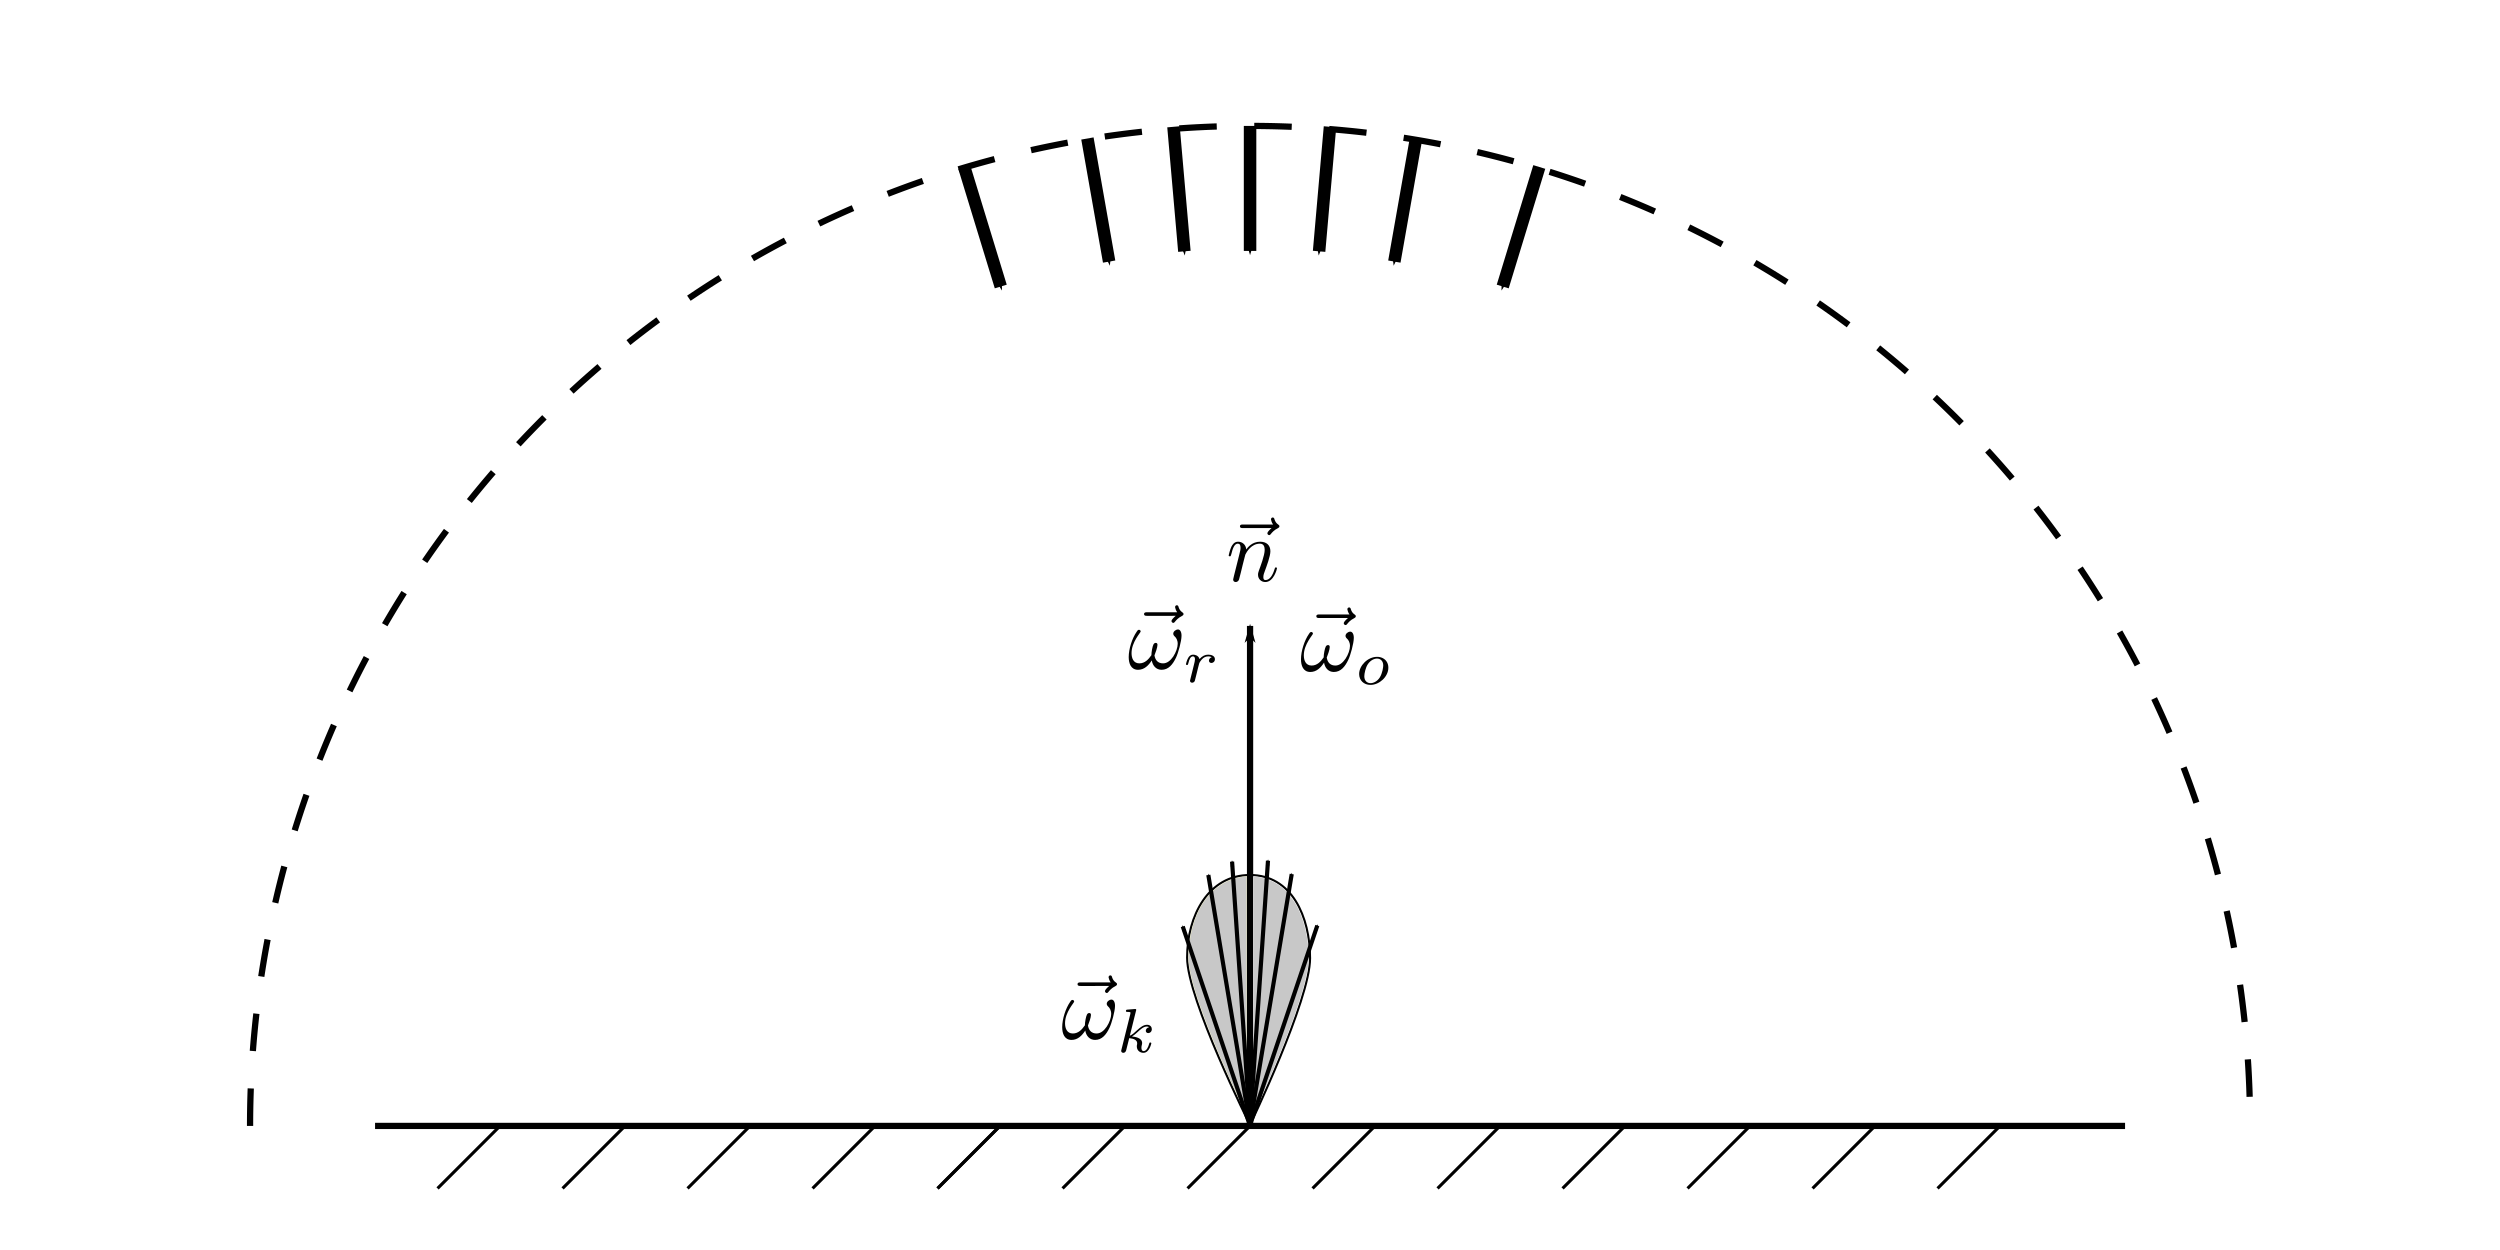 <?xml version="1.0" encoding="UTF-8" standalone="no"?>
<!-- Created with Inkscape (http://www.inkscape.org/) -->

<svg
   xmlns:dc="http://purl.org/dc/elements/1.1/"
   xmlns:cc="http://creativecommons.org/ns#"
   xmlns:rdf="http://www.w3.org/1999/02/22-rdf-syntax-ns#"
   xmlns:svg="http://www.w3.org/2000/svg"
   xmlns="http://www.w3.org/2000/svg"
   xmlns:xlink="http://www.w3.org/1999/xlink"
   xmlns:sodipodi="http://sodipodi.sourceforge.net/DTD/sodipodi-0.dtd"
   xmlns:inkscape="http://www.inkscape.org/namespaces/inkscape"
   width="600"
   height="300"
   viewBox="0 0 600 300"
   version="1.1"
   id="svg8"
   inkscape:version="0.92.3 (2405546, 2018-03-11)"
   sodipodi:docname="ibl_03.svg">
  <sodipodi:namedview
     id="base"
     pagecolor="#ffffff"
     bordercolor="#666666"
     borderopacity="1.0"
     inkscape:pageopacity="0.0"
     inkscape:pageshadow="2"
     inkscape:zoom="2.09"
     inkscape:cx="211.83765"
     inkscape:cy="117.87052"
     inkscape:document-units="px"
     inkscape:current-layer="layer2"
     showgrid="true"
     units="px"
     inkscape:window-width="1920"
     inkscape:window-height="1017"
     inkscape:window-x="-8"
     inkscape:window-y="-8"
     inkscape:window-maximized="1"
     inkscape:snap-grids="false"
     inkscape:snap-nodes="true"
     inkscape:snap-intersection-paths="false">
    <inkscape:grid
       spacingy="10"
       spacingx="10"
       id="grid10"
       type="xygrid" />
  </sodipodi:namedview>
  <defs
     id="defs2">
    <marker
       inkscape:stockid="Arrow1Mend"
       orient="auto"
       refY="0.0"
       refX="0.0"
       id="marker123519"
       style="overflow:visible;"
       inkscape:isstock="true">
      <path
         id="path123517"
         d="M 0.0,0.0 L 5.0,-5.0 L -12.5,0.0 L 5.0,5.0 L 0.0,0.0 z "
         style="fill-rule:evenodd;stroke:#000000;stroke-width:1pt;stroke-opacity:1;fill:#000000;fill-opacity:1"
         transform="scale(0.4) rotate(180) translate(10,0)" />
    </marker>
    <marker
       inkscape:stockid="Arrow1Mend"
       orient="auto"
       refY="0.0"
       refX="0.0"
       id="Arrow1Mend"
       style="overflow:visible;"
       inkscape:isstock="true">
      <path
         id="path4738"
         d="M 0.0,0.0 L 5.0,-5.0 L -12.5,0.0 L 5.0,5.0 L 0.0,0.0 z "
         style="fill-rule:evenodd;stroke:#000000;stroke-width:1pt;stroke-opacity:1;fill:#000000;fill-opacity:1"
         transform="scale(0.4) rotate(180) translate(10,0)" />
    </marker>
    <marker
       inkscape:isstock="true"
       style="overflow:visible;"
       id="marker122387"
       refX="0.0"
       refY="0.0"
       orient="auto"
       inkscape:stockid="Arrow1Mend">
      <path
         transform="scale(0.4) rotate(180) translate(10,0)"
         style="fill-rule:evenodd;stroke:#000000;stroke-width:1pt;stroke-opacity:1;fill:#000000;fill-opacity:1"
         d="M 0.0,0.0 L 5.0,-5.0 L -12.5,0.0 L 5.0,5.0 L 0.0,0.0 z "
         id="path122385" />
    </marker>
    <marker
       inkscape:isstock="true"
       style="overflow:visible"
       id="marker122163"
       refX="0"
       refY="0"
       orient="auto"
       inkscape:stockid="Arrow1Mend">
      <path
         inkscape:connector-curvature="0"
         transform="matrix(-0.4,0,0,-0.4,-4,0)"
         style="fill:#000000;fill-opacity:1;fill-rule:evenodd;stroke:#000000;stroke-width:1pt;stroke-opacity:1"
         d="M 0,0 5,-5 -12.5,0 5,5 Z"
         id="path122161" />
    </marker>
    <marker
       inkscape:isstock="true"
       style="overflow:visible"
       id="marker121855"
       refX="0"
       refY="0"
       orient="auto"
       inkscape:stockid="Arrow1Mend">
      <path
         transform="matrix(-0.4,0,0,-0.4,-4,0)"
         style="fill:#000000;fill-opacity:1;fill-rule:evenodd;stroke:#000000;stroke-width:1pt;stroke-opacity:1"
         d="M 0,0 5,-5 -12.5,0 5,5 Z"
         id="path121853"
         inkscape:connector-curvature="0" />
    </marker>
    <marker
       inkscape:stockid="Arrow1Mstart"
       orient="auto"
       refY="0"
       refX="0"
       id="marker121827"
       style="overflow:visible"
       inkscape:isstock="true">
      <path
         id="path121825"
         d="M 0,0 5,-5 -12.5,0 5,5 Z"
         style="fill:#000000;fill-opacity:1;fill-rule:evenodd;stroke:#000000;stroke-width:1pt;stroke-opacity:1"
         transform="matrix(0.4,0,0,0.4,4,0)"
         inkscape:connector-curvature="0" />
    </marker>
    <marker
       inkscape:isstock="true"
       style="overflow:visible"
       id="marker5323"
       refX="0"
       refY="0"
       orient="auto"
       inkscape:stockid="Arrow1Mend">
      <path
         transform="matrix(-0.4,0,0,-0.4,-4,0)"
         style="fill:#000000;fill-opacity:1;fill-rule:evenodd;stroke:#000000;stroke-width:1pt;stroke-opacity:1"
         d="M 0,0 5,-5 -12.5,0 5,5 Z"
         id="path5321"
         inkscape:connector-curvature="0" />
    </marker>
    <marker
       inkscape:isstock="true"
       style="overflow:visible"
       id="marker5245"
       refX="0"
       refY="0"
       orient="auto"
       inkscape:stockid="Arrow1Mend">
      <path
         transform="matrix(-0.4,0,0,-0.4,-4,0)"
         style="fill:#000000;fill-opacity:1;fill-rule:evenodd;stroke:#000000;stroke-width:1pt;stroke-opacity:1"
         d="M 0,0 5,-5 -12.5,0 5,5 Z"
         id="path5243"
         inkscape:connector-curvature="0" />
    </marker>
    <marker
       inkscape:stockid="Arrow1Mend"
       orient="auto"
       refY="0"
       refX="0"
       id="marker3985"
       style="overflow:visible"
       inkscape:isstock="true">
      <path
         id="path3983"
         d="M 0,0 5,-5 -12.5,0 5,5 Z"
         style="fill:#000000;fill-opacity:1;fill-rule:evenodd;stroke:#000000;stroke-width:1pt;stroke-opacity:1"
         transform="matrix(-0.4,0,0,-0.4,-4,0)"
         inkscape:connector-curvature="0" />
    </marker>
    <marker
       inkscape:stockid="Arrow1Lend"
       orient="auto"
       refY="0"
       refX="0"
       id="marker3915"
       style="overflow:visible"
       inkscape:isstock="true">
      <path
         inkscape:connector-curvature="0"
         id="path3913"
         d="M 0,0 5,-5 -12.5,0 5,5 Z"
         style="fill:#000000;fill-opacity:1;fill-rule:evenodd;stroke:#000000;stroke-width:1pt;stroke-opacity:1"
         transform="matrix(-0.8,0,0,-0.8,-10,0)" />
    </marker>
    <marker
       inkscape:stockid="Arrow1Mend"
       orient="auto"
       refY="0"
       refX="0"
       id="marker4100"
       style="overflow:visible"
       inkscape:isstock="true"
       inkscape:collect="always">
      <path
         inkscape:connector-curvature="0"
         id="path4098"
         d="M 0,0 5,-5 -12.5,0 5,5 Z"
         style="fill:#000000;fill-opacity:1;fill-rule:evenodd;stroke:#000000;stroke-width:1pt;stroke-opacity:1"
         transform="matrix(-0.4,0,0,-0.4,-4,0)" />
    </marker>
    <marker
       inkscape:isstock="true"
       style="overflow:visible"
       id="marker1216"
       refX="0"
       refY="0"
       orient="auto"
       inkscape:stockid="Arrow1Lend">
      <path
         inkscape:connector-curvature="0"
         transform="matrix(-0.8,0,0,-0.8,-10,0)"
         style="fill:#000000;fill-opacity:1;fill-rule:evenodd;stroke:#000000;stroke-width:1pt;stroke-opacity:1"
         d="M 0,0 5,-5 -12.5,0 5,5 Z"
         id="path1214" />
    </marker>
    <marker
       inkscape:collect="always"
       inkscape:isstock="true"
       style="overflow:visible"
       id="Arrow1Lend"
       refX="0"
       refY="0"
       orient="auto"
       inkscape:stockid="Arrow1Lend">
      <path
         inkscape:connector-curvature="0"
         transform="matrix(-0.8,0,0,-0.8,-10,0)"
         style="fill:#000000;fill-opacity:1;fill-rule:evenodd;stroke:#000000;stroke-width:1pt;stroke-opacity:1"
         d="M 0,0 5,-5 -12.5,0 5,5 Z"
         id="path869" />
    </marker>
  </defs>
  <g
     transform="translate(0,-100)"
     inkscape:label="Layer 2"
     id="layer2"
     inkscape:groupmode="layer">
    <path
       inkscape:connector-curvature="0"
       id="path24"
       d="m 60.015,370.222 a 240,240 0 0 1 240,-240 240,240 0 0 1 240,240"
       style="fill:none;stroke:#000000;stroke-width:1.5;stroke-miterlimit:4;stroke-dasharray:9, 9;stroke-dashoffset:0;stroke-opacity:1" />
    <path
       inkscape:connector-curvature="0"
       id="path834"
       d="M 90.015,370.222 H 510.015"
       style="fill:none;stroke:#000000;stroke-width:1.5px;stroke-linecap:butt;stroke-linejoin:miter;stroke-opacity:1" />
    <path
       inkscape:connector-curvature="0"
       id="path836"
       d="m 300.015,370.222 -15,15"
       style="fill:none;stroke:#000000;stroke-width:0.75;stroke-linecap:butt;stroke-linejoin:miter;stroke-miterlimit:4;stroke-dasharray:none;stroke-opacity:1" />
    <use
       height="100%"
       width="100%"
       transform="translate(30,5e-6)"
       id="use838"
       xlink:href="#path836"
       y="0"
       x="0" />
    <use
       height="100%"
       width="100%"
       transform="translate(30,5e-6)"
       id="use840"
       xlink:href="#use838"
       y="0"
       x="0" />
    <use
       height="100%"
       width="100%"
       transform="translate(30,5e-6)"
       id="use842"
       xlink:href="#use840"
       y="0"
       x="0" />
    <use
       height="100%"
       width="100%"
       transform="translate(30,5e-6)"
       id="use844"
       xlink:href="#use842"
       y="0"
       x="0" />
    <use
       height="100%"
       width="100%"
       transform="translate(30,5e-6)"
       id="use846"
       xlink:href="#use844"
       y="0"
       x="0" />
    <use
       height="100%"
       width="100%"
       transform="translate(30,5e-6)"
       id="use848"
       xlink:href="#use846"
       y="0"
       x="0" />
    <use
       height="100%"
       width="100%"
       transform="translate(-210,5e-6)"
       id="use850"
       xlink:href="#use848"
       y="0"
       x="0" />
    <use
       height="100%"
       width="100%"
       transform="translate(-30,5e-6)"
       id="use852"
       xlink:href="#use850"
       y="0"
       x="0" />
    <use
       transform="translate(5e-8,5e-6)"
       height="100%"
       width="100%"
       id="use854"
       xlink:href="#use852"
       y="0"
       x="0" />
    <use
       height="100%"
       width="100%"
       transform="translate(-30,5e-6)"
       id="use856"
       xlink:href="#use854"
       y="0"
       x="0" />
    <use
       height="100%"
       width="100%"
       transform="translate(-30,5e-6)"
       id="use858"
       xlink:href="#use856"
       y="0"
       x="0" />
    <use
       height="100%"
       width="100%"
       transform="translate(-30,5e-6)"
       id="use860"
       xlink:href="#use858"
       y="0"
       x="0" />
    <use
       height="100%"
       width="100%"
       transform="translate(-30,5e-6)"
       id="use862"
       xlink:href="#use860"
       y="0"
       x="0" />
    <path
       inkscape:connector-curvature="0"
       id="path864"
       d="m 300.015,370.222 v -120"
       style="fill:none;stroke:#000000;stroke-width:1.5px;stroke-linecap:butt;stroke-linejoin:miter;stroke-opacity:1;marker-end:url(#Arrow1Lend)" />
    <path
       inkscape:connector-curvature="0"
       id="path1206"
       d="m 300.015,130.222 v 30"
       style="fill:none;stroke:#000000;stroke-width:3;stroke-linecap:butt;stroke-linejoin:miter;stroke-miterlimit:4;stroke-dasharray:none;stroke-opacity:1;marker-end:url(#marker4100)" />
    <use
       height="100%"
       width="100%"
       transform="rotate(-10,297.72,354.817)"
       id="use4698"
       xlink:href="#path1206"
       y="0"
       x="0" />
    <use
       height="100%"
       width="100%"
       transform="rotate(-7,302.089,378.368)"
       id="use4700"
       xlink:href="#use4698"
       y="0"
       x="0" />
    <g
       transform="translate(150.218,-15.225)"
       id="g1200">
      <g
         style="font-style:normal;font-variant:normal;font-weight:normal;font-stretch:normal;letter-spacing:normal;word-spacing:normal;text-anchor:start;fill:none;fill-opacity:1;fill-rule:evenodd;stroke:#000000;stroke-linecap:butt;stroke-linejoin:miter;stroke-miterlimit:10.433;stroke-dasharray:none;stroke-dashoffset:0;stroke-opacity:1"
         id="g1198"
         transform="matrix(0.429,0,0,-0.429,-75,450)"
         xml:space="preserve"
         stroke-miterlimit="10.433"
         font-style="normal"
         font-variant="normal"
         font-weight="normal"
         font-stretch="normal"
         font-size-adjust="none"
         letter-spacing="normal"
         word-spacing="normal"><path
           style="fill:#000000;stroke-width:0"
           inkscape:connector-curvature="0"
           d="m 482.39,435.84 -0.07,-0.06 -0.07,-0.07 -0.08,-0.07 -0.08,-0.07 -0.08,-0.08 -0.09,-0.08 -0.09,-0.09 -0.1,-0.08 -0.09,-0.09 -0.1,-0.1 -0.19,-0.19 -0.2,-0.19 -0.19,-0.21 -0.09,-0.1 -0.09,-0.1 -0.09,-0.1 -0.08,-0.11 -0.08,-0.1 -0.08,-0.1 -0.07,-0.1 -0.06,-0.1 -0.06,-0.1 -0.06,-0.1 -0.04,-0.1 -0.04,-0.09 -0.03,-0.09 -0.02,-0.1 -0.02,-0.08 v -0.09 c 0,-0.5 0.5,-1 1,-1 0.45,0 0.7,0.36 0.95,0.66 0.59,0.75 1.73,2.14 3.94,3.23 0.34,0.21 0.84,0.46 0.84,1.05 0,0.5 -0.34,0.75 -0.7,1 -1.1,0.75 -1.64,1.64 -2.05,2.83 -0.09,0.45 -0.3,1.11 -0.98,1.11 -0.71,0 -1,-0.66 -1,-1.05 0,-0.25 0.39,-1.84 1.18,-2.89 h -16.78 c -0.84,0 -1.75,0 -1.75,-1 0,-1 0.91,-1 1.75,-1 z"
           id="path1192" /><path
           style="fill:#000000;stroke-width:0"
           inkscape:connector-curvature="0"
           d="m 485.66,424.73 -0.01,0.21 v 0.2 l -0.02,0.2 -0.01,0.19 -0.03,0.18 -0.02,0.18 -0.03,0.17 -0.04,0.16 -0.04,0.16 -0.04,0.16 -0.05,0.14 -0.05,0.14 -0.06,0.13 -0.06,0.13 -0.06,0.12 -0.07,0.12 -0.06,0.1 -0.08,0.1 -0.07,0.1 -0.08,0.09 -0.08,0.08 -0.08,0.07 -0.09,0.07 -0.09,0.06 -0.09,0.05 -0.09,0.05 -0.09,0.04 -0.1,0.03 -0.1,0.02 -0.1,0.02 -0.1,0.01 h -0.1 c -1.29,0 -2.64,-1.18 -2.64,-2.34 0,-0.48 0.24,-1.03 0.74,-1.48 0.86,-0.75 1.75,-2.1 1.75,-4.19 0,-2 -0.96,-4.83 -2.49,-7.13 -1.5,-2.14 -3.34,-3.82 -5.69,-3.82 -2.84,0 -4.39,1.78 -4.82,4.46 0.54,1.3 1.68,4.49 1.68,5.9 0,0.59 -0.25,1.09 -0.89,1.09 -0.4,0 -0.95,-0.11 -1.34,-0.84 -0.55,-1 -1.16,-4.24 -1.16,-6.04 -1.64,-2.34 -3.62,-4.57 -6.76,-4.57 -3.3,0 -4.35,2.93 -4.35,5.71 0,6.24 5.1,11.47 5.1,12.11 0,0.55 -0.41,0.96 -0.96,0.96 -0.65,0 -1,-0.66 -1.29,-1.11 -2.55,-3.69 -4.44,-9.61 -4.44,-14.14 0,-3.44 1.16,-7.13 5.23,-7.13 3.54,0 5.88,2.49 7.68,5.24 0.45,-2.89 2.39,-5.24 5.48,-5.24 3.89,0 6.28,3.03 8.06,6.78 1.21,2.44 3.1,9.21 3.1,12.3 z"
           id="path1194" /><path
           style="fill:#000000;stroke-width:0"
           inkscape:connector-curvature="0"
           d="m 494.67,405.79 v 0.02 0.01 l 0.01,0.02 v 0.03 l 0.01,0.03 0.01,0.03 v 0.03 l 0.01,0.04 0.01,0.04 0.01,0.05 0.02,0.04 0.01,0.06 0.01,0.05 0.01,0.05 0.03,0.12 0.04,0.13 0.03,0.13 0.03,0.15 0.04,0.14 0.04,0.15 0.04,0.15 0.08,0.32 0.08,0.31 0.04,0.15 0.04,0.15 0.04,0.14 0.03,0.14 0.04,0.14 0.03,0.12 0.03,0.12 0.02,0.05 0.01,0.05 0.01,0.05 0.02,0.05 0.01,0.04 0.01,0.04 0.01,0.04 0.01,0.03 0.01,0.03 v 0.03 l 0.01,0.02 0.01,0.02 v 0.01 0.01 c 0.08,0.29 1.08,2.02 2.21,2.86 0.37,0.27 1.31,0.97 2.81,0.97 0.34,0 1.22,-0.03 1.92,-0.48 -1.12,-0.31 -1.53,-1.3 -1.53,-1.92 0,-0.77 0.59,-1.29 1.39,-1.29 0.8,0 1.95,0.66 1.95,2.13 0,1.81 -1.92,2.53 -3.7,2.53 -1.81,0 -3.37,-0.72 -4.91,-2.47 -0.62,2.13 -2.75,2.47 -3.59,2.47 -1.28,0 -2.16,-0.8 -2.72,-1.76 -0.79,-1.36 -1.28,-3.4 -1.28,-3.57 0,-0.45 0.49,-0.45 0.59,-0.45 0.49,0 0.52,0.11 0.77,1.05 0.52,2.12 1.19,3.76 2.55,3.76 0.9,0 1.14,-0.76 1.14,-1.7 0,-0.67 -0.31,-1.95 -0.56,-2.89 -0.24,-0.95 -0.58,-2.38 -0.77,-3.14 l -1.11,-4.47 c -0.14,-0.44 -0.34,-1.31 -0.34,-1.42 0,-0.77 0.62,-1.11 1.18,-1.11 0.52,0 1.22,0.31 1.49,1 0.08,0.22 0.45,1.75 0.67,2.62 z"
           id="path1196" /></g>    </g>
    <g
       id="g2114"
       transform="translate(191.564,-14.7)">
      <g
         word-spacing="normal"
         letter-spacing="normal"
         font-size-adjust="none"
         font-stretch="normal"
         font-weight="normal"
         font-variant="normal"
         font-style="normal"
         stroke-miterlimit="10.433"
         xml:space="preserve"
         transform="matrix(0.429,0,0,-0.429,-75,450)"
         id="g2112"
         style="font-style:normal;font-variant:normal;font-weight:normal;font-stretch:normal;letter-spacing:normal;word-spacing:normal;text-anchor:start;fill:none;fill-opacity:1;fill-rule:evenodd;stroke:#000000;stroke-linecap:butt;stroke-linejoin:miter;stroke-miterlimit:10.433;stroke-dasharray:none;stroke-dashoffset:0;stroke-opacity:1"><path
           id="path2106"
           d="m 482.39,435.84 -0.07,-0.06 -0.07,-0.07 -0.08,-0.07 -0.08,-0.07 -0.08,-0.08 -0.09,-0.08 -0.09,-0.09 -0.1,-0.08 -0.09,-0.09 -0.1,-0.1 -0.19,-0.19 -0.2,-0.19 -0.19,-0.21 -0.09,-0.1 -0.09,-0.1 -0.09,-0.1 -0.08,-0.11 -0.08,-0.1 -0.08,-0.1 -0.07,-0.1 -0.06,-0.1 -0.06,-0.1 -0.06,-0.1 -0.04,-0.1 -0.04,-0.09 -0.03,-0.09 -0.02,-0.1 -0.02,-0.08 v -0.09 c 0,-0.5 0.5,-1 1,-1 0.45,0 0.7,0.36 0.95,0.66 0.59,0.75 1.73,2.14 3.94,3.23 0.34,0.21 0.84,0.46 0.84,1.05 0,0.5 -0.34,0.75 -0.7,1 -1.1,0.75 -1.64,1.64 -2.05,2.83 -0.09,0.45 -0.3,1.11 -0.98,1.11 -0.71,0 -1,-0.66 -1,-1.05 0,-0.25 0.39,-1.84 1.18,-2.89 h -16.78 c -0.84,0 -1.75,0 -1.75,-1 0,-1 0.91,-1 1.75,-1 z"
           inkscape:connector-curvature="0"
           style="fill:#000000;stroke-width:0" /><path
           id="path2108"
           d="m 485.66,424.73 -0.01,0.21 v 0.2 l -0.02,0.2 -0.01,0.19 -0.03,0.18 -0.02,0.18 -0.03,0.17 -0.04,0.16 -0.04,0.16 -0.04,0.16 -0.05,0.14 -0.05,0.14 -0.06,0.13 -0.06,0.13 -0.06,0.12 -0.07,0.12 -0.06,0.1 -0.08,0.1 -0.07,0.1 -0.08,0.09 -0.08,0.08 -0.08,0.07 -0.09,0.07 -0.09,0.06 -0.09,0.05 -0.09,0.05 -0.09,0.04 -0.1,0.03 -0.1,0.02 -0.1,0.02 -0.1,0.01 h -0.1 c -1.29,0 -2.64,-1.18 -2.64,-2.34 0,-0.48 0.24,-1.03 0.74,-1.48 0.86,-0.75 1.75,-2.1 1.75,-4.19 0,-2 -0.96,-4.83 -2.49,-7.13 -1.5,-2.14 -3.34,-3.82 -5.69,-3.82 -2.84,0 -4.39,1.78 -4.82,4.46 0.54,1.3 1.68,4.49 1.68,5.9 0,0.59 -0.25,1.09 -0.89,1.09 -0.4,0 -0.95,-0.11 -1.34,-0.84 -0.55,-1 -1.16,-4.24 -1.16,-6.04 -1.64,-2.34 -3.62,-4.57 -6.76,-4.57 -3.3,0 -4.35,2.93 -4.35,5.71 0,6.24 5.1,11.47 5.1,12.11 0,0.55 -0.41,0.96 -0.96,0.96 -0.65,0 -1,-0.66 -1.29,-1.11 -2.55,-3.69 -4.44,-9.61 -4.44,-14.14 0,-3.44 1.16,-7.13 5.23,-7.13 3.54,0 5.88,2.49 7.68,5.24 0.45,-2.89 2.39,-5.24 5.48,-5.24 3.89,0 6.28,3.03 8.06,6.78 1.21,2.44 3.1,9.21 3.1,12.3 z"
           inkscape:connector-curvature="0"
           style="fill:#000000;stroke-width:0" /><path
           id="path2110"
           d="m 504.98,408.03 -0.01,0.36 -0.02,0.34 -0.04,0.34 -0.06,0.33 -0.07,0.32 -0.09,0.31 -0.1,0.3 -0.11,0.28 -0.13,0.28 -0.14,0.27 -0.16,0.25 -0.16,0.25 -0.18,0.23 -0.19,0.22 -0.2,0.22 -0.21,0.2 -0.22,0.19 -0.23,0.17 -0.24,0.17 -0.25,0.15 -0.25,0.15 -0.27,0.13 -0.27,0.12 -0.28,0.1 -0.28,0.1 -0.29,0.08 -0.3,0.07 -0.3,0.06 -0.3,0.04 -0.31,0.04 -0.32,0.01 -0.32,0.01 c -5.17,0 -10.04,-4.84 -10.04,-9.61 0,-3.48 2.54,-6.09 6.34,-6.09 l 0.03,0.97 c -1.73,0 -3.48,1.12 -3.48,3.87 0,1.42 0.67,4.85 2.03,6.83 1.5,2.16 3.51,3.06 5.08,3.06 1.89,0 3.48,-1.29 3.48,-3.87 0,-0.83 -0.41,-4.28 -1.95,-6.72 -1.31,-2.05 -3.41,-3.17 -5.16,-3.17 v 0 l -0.03,-0.97 c 4.98,0 10,4.59 10,9.61 z"
           inkscape:connector-curvature="0"
           style="fill:#000000;stroke-width:0" /></g>    </g>
    <g
       transform="translate(134.256,73.606)"
       id="g2353">
      <g
         style="font-style:normal;font-variant:normal;font-weight:normal;font-stretch:normal;letter-spacing:normal;word-spacing:normal;text-anchor:start;fill:none;fill-opacity:1;fill-rule:evenodd;stroke:#000000;stroke-linecap:butt;stroke-linejoin:miter;stroke-miterlimit:10.433;stroke-dasharray:none;stroke-dashoffset:0;stroke-opacity:1"
         id="g2351"
         transform="matrix(0.429,0,0,-0.429,-75,450)"
         xml:space="preserve"
         stroke-miterlimit="10.433"
         font-style="normal"
         font-variant="normal"
         font-weight="normal"
         font-stretch="normal"
         font-size-adjust="none"
         letter-spacing="normal"
         word-spacing="normal"><path
           style="fill:#000000;stroke-width:0"
           inkscape:connector-curvature="0"
           d="m 482.39,435.84 -0.07,-0.06 -0.07,-0.07 -0.08,-0.07 -0.08,-0.07 -0.08,-0.08 -0.09,-0.08 -0.09,-0.09 -0.1,-0.08 -0.09,-0.09 -0.1,-0.1 -0.19,-0.19 -0.2,-0.19 -0.19,-0.21 -0.09,-0.1 -0.09,-0.1 -0.09,-0.1 -0.08,-0.11 -0.08,-0.1 -0.08,-0.1 -0.07,-0.1 -0.06,-0.1 -0.06,-0.1 -0.06,-0.1 -0.04,-0.1 -0.04,-0.09 -0.03,-0.09 -0.02,-0.1 -0.02,-0.08 v -0.09 c 0,-0.5 0.5,-1 1,-1 0.45,0 0.7,0.36 0.95,0.66 0.59,0.75 1.73,2.14 3.94,3.23 0.34,0.21 0.84,0.46 0.84,1.05 0,0.5 -0.34,0.75 -0.7,1 -1.1,0.75 -1.64,1.64 -2.05,2.83 -0.09,0.45 -0.3,1.11 -0.98,1.11 -0.71,0 -1,-0.66 -1,-1.05 0,-0.25 0.39,-1.84 1.18,-2.89 h -16.78 c -0.84,0 -1.75,0 -1.75,-1 0,-1 0.91,-1 1.75,-1 z"
           id="path2345" /><path
           style="fill:#000000;stroke-width:0"
           inkscape:connector-curvature="0"
           d="m 485.66,424.73 -0.01,0.21 v 0.2 l -0.02,0.2 -0.01,0.19 -0.03,0.18 -0.02,0.18 -0.03,0.17 -0.04,0.16 -0.04,0.16 -0.04,0.16 -0.05,0.14 -0.05,0.14 -0.06,0.13 -0.06,0.13 -0.06,0.12 -0.07,0.12 -0.06,0.1 -0.08,0.1 -0.07,0.1 -0.08,0.09 -0.08,0.08 -0.08,0.07 -0.09,0.07 -0.09,0.06 -0.09,0.05 -0.09,0.05 -0.09,0.04 -0.1,0.03 -0.1,0.02 -0.1,0.02 -0.1,0.01 h -0.1 c -1.29,0 -2.64,-1.18 -2.64,-2.34 0,-0.48 0.24,-1.03 0.74,-1.48 0.86,-0.75 1.75,-2.1 1.75,-4.19 0,-2 -0.96,-4.83 -2.49,-7.13 -1.5,-2.14 -3.34,-3.82 -5.69,-3.82 -2.84,0 -4.39,1.78 -4.82,4.46 0.54,1.3 1.68,4.49 1.68,5.9 0,0.59 -0.25,1.09 -0.89,1.09 -0.4,0 -0.95,-0.11 -1.34,-0.84 -0.55,-1 -1.16,-4.24 -1.16,-6.04 -1.64,-2.34 -3.62,-4.57 -6.76,-4.57 -3.3,0 -4.35,2.93 -4.35,5.71 0,6.24 5.1,11.47 5.1,12.11 0,0.55 -0.41,0.96 -0.96,0.96 -0.65,0 -1,-0.66 -1.29,-1.11 -2.55,-3.69 -4.44,-9.61 -4.44,-14.14 0,-3.44 1.16,-7.13 5.23,-7.13 3.54,0 5.88,2.49 7.68,5.24 0.45,-2.89 2.39,-5.24 5.48,-5.24 3.89,0 6.28,3.03 8.06,6.78 1.21,2.44 3.1,9.21 3.1,12.3 z"
           id="path2347" /><path
           style="fill:#000000;stroke-width:0"
           inkscape:connector-curvature="0"
           d="m 497.39,421.9 v 0.01 0 0 0.01 h 0.01 v 0.01 0.01 0 0.01 l 0.01,0.01 v 0.01 l 0.01,0.02 v 0.02 l 0.01,0.02 v 0.02 l 0.01,0.02 v 0.02 l 0.01,0.03 0.01,0.02 0.01,0.05 0.01,0.04 0.01,0.03 v 0.02 l 0.01,0.02 v 0.02 l 0.01,0.02 v 0.02 0.02 l 0.01,0.01 v 0.01 0.01 0 0.01 0 0.01 h 0.01 v 0.01 0 0 0.01 0 c 0,0.19 -0.14,0.5 -0.57,0.5 -0.68,0 -3.57,-0.28 -4.45,-0.36 -0.28,-0.03 -0.76,-0.06 -0.76,-0.8 0,-0.48 0.48,-0.48 0.9,-0.48 1.67,0 1.67,-0.25 1.67,-0.53 0,-0.24 -0.07,-0.46 -0.14,-0.77 l -4.92,-19.72 c -0.17,-0.62 -0.17,-0.68 -0.17,-0.76 0,-0.52 0.42,-1.11 1.19,-1.11 0.93,0 1.39,0.69 1.61,1.45 0.06,0.14 1.56,6.28 1.7,6.77 2.47,-0.25 4.45,-1.05 4.45,-2.86 0,-0.17 0,-0.35 -0.06,-0.69 -0.14,-0.53 -0.14,-0.7 -0.14,-1.09 0,-2.47 2.02,-3.58 3.69,-3.58 3.39,0 4.43,5.29 4.43,5.33 0,0.45 -0.45,0.45 -0.56,0.45 -0.48,0 -0.53,-0.17 -0.7,-0.84 -0.41,-1.5 -1.36,-3.97 -3.06,-3.97 -0.94,0 -1.22,0.87 -1.22,1.81 0,0.59 0,0.66 0.2,1.56 0.05,0.11 0.19,0.7 0.19,1.1 0,3.09 -4.19,3.57 -5.66,3.68 1.02,0.63 2.3,1.78 2.89,2.3 1.78,1.67 3.53,3.31 5.47,3.31 0.42,0 0.88,-0.11 1.16,-0.45 -1.5,-0.25 -1.81,-1.42 -1.81,-1.95 0,-0.77 0.59,-1.29 1.39,-1.29 0.95,0 1.98,0.77 1.98,2.22 0,1.16 -0.83,2.44 -2.67,2.44 -1.99,0 -3.8,-1.42 -5.58,-3.06 -1.47,-1.39 -2.61,-2.47 -4.05,-3.06 z"
           id="path2349" /></g>    </g>
    <g
       id="g2590"
       transform="translate(173.853,-36.287)">
      <g
         word-spacing="normal"
         letter-spacing="normal"
         font-size-adjust="none"
         font-stretch="normal"
         font-weight="normal"
         font-variant="normal"
         font-style="normal"
         stroke-miterlimit="10.433"
         xml:space="preserve"
         transform="matrix(0.429,0,0,-0.429,-75,450)"
         id="g2588"
         style="font-style:normal;font-variant:normal;font-weight:normal;font-stretch:normal;letter-spacing:normal;word-spacing:normal;text-anchor:start;fill:none;fill-opacity:1;fill-rule:evenodd;stroke:#000000;stroke-linecap:butt;stroke-linejoin:miter;stroke-miterlimit:10.433;stroke-dasharray:none;stroke-dashoffset:0;stroke-opacity:1"><path
           id="path2584"
           d="m 480.95,435.84 -0.07,-0.06 -0.07,-0.07 -0.08,-0.07 -0.08,-0.07 -0.08,-0.08 -0.09,-0.08 -0.09,-0.09 -0.1,-0.08 -0.09,-0.09 -0.1,-0.1 -0.19,-0.19 -0.2,-0.19 -0.19,-0.21 -0.09,-0.1 -0.09,-0.1 -0.09,-0.1 -0.08,-0.11 -0.08,-0.1 -0.08,-0.1 -0.07,-0.1 -0.07,-0.1 -0.05,-0.1 -0.06,-0.1 -0.04,-0.1 -0.04,-0.09 -0.03,-0.09 -0.03,-0.1 -0.01,-0.08 v -0.09 c 0,-0.5 0.5,-1 1,-1 0.45,0 0.7,0.36 0.95,0.66 0.59,0.75 1.73,2.14 3.94,3.23 0.34,0.21 0.84,0.46 0.84,1.05 0,0.5 -0.34,0.75 -0.7,1 -1.1,0.75 -1.64,1.64 -2.05,2.83 -0.09,0.45 -0.3,1.11 -0.98,1.11 -0.71,0 -1,-0.66 -1,-1.05 0,-0.25 0.39,-1.84 1.18,-2.89 h -16.78 c -0.84,0 -1.75,0 -1.75,-1 0,-1 0.91,-1 1.75,-1 z"
           inkscape:connector-curvature="0"
           style="fill:#000000;stroke-width:0" /><path
           id="path2586"
           d="m 459.91,409.14 -0.02,-0.07 -0.01,-0.08 -0.02,-0.07 -0.02,-0.08 -0.03,-0.16 -0.04,-0.16 -0.04,-0.16 -0.04,-0.16 -0.03,-0.16 -0.04,-0.16 -0.02,-0.08 -0.01,-0.07 -0.02,-0.07 -0.01,-0.07 -0.02,-0.07 -0.01,-0.07 -0.02,-0.06 -0.01,-0.06 -0.01,-0.06 -0.01,-0.05 -0.01,-0.05 v -0.04 l -0.01,-0.04 v -0.04 l -0.01,-0.03 V 407 c 0,-0.89 0.71,-1.35 1.44,-1.35 0.61,0 1.5,0.39 1.84,1.39 0.07,0.11 0.66,2.44 0.96,3.69 l 1.09,4.48 c 0.3,1.1 0.6,2.19 0.85,3.35 0.2,0.84 0.6,2.28 0.65,2.48 0.75,1.55 3.39,6.08 8.11,6.08 2.25,0 2.7,-1.84 2.7,-3.48 0,-3.1 -2.45,-9.47 -3.25,-11.61 -0.43,-1.14 -0.48,-1.75 -0.48,-2.3 0,-2.33 1.73,-4.08 4.08,-4.08 4.69,0 6.53,7.27 6.53,7.67 0,0.5 -0.45,0.5 -0.61,0.5 -0.48,0 -0.48,-0.15 -0.73,-0.9 -1,-3.38 -2.65,-6.17 -5.1,-6.17 -0.84,0 -1.19,0.5 -1.19,1.64 0,1.25 0.46,2.45 0.89,3.54 0.96,2.64 3.05,8.11 3.05,10.96 0,3.34 -2.14,5.32 -5.73,5.32 -4.49,0 -6.92,-3.18 -7.77,-4.32 -0.25,2.79 -2.3,4.32 -4.59,4.32 -2.28,0 -3.24,-1.93 -3.74,-2.82 -0.79,-1.71 -1.5,-4.64 -1.5,-4.85 0,-0.5 0.5,-0.5 0.61,-0.5 0.5,0 0.55,0.07 0.85,1.16 0.84,3.53 1.84,5.92 3.64,5.92 0.98,0 1.54,-0.64 1.54,-2.28 0,-1.05 -0.15,-1.61 -0.79,-4.19 z"
           inkscape:connector-curvature="0"
           style="fill:#000000;stroke-width:0" /></g>    </g>
    <path
       style="fill:none;stroke:#000000;stroke-width:0.5;stroke-linecap:butt;stroke-linejoin:miter;stroke-miterlimit:4;stroke-dasharray:none;stroke-opacity:1"
       d="m 300,370 c 0,0 -15.094,-30.188 -15.094,-40.188 C 284.906,319.812 290,310 300,310 c 10,0 14.418,9.981 14.418,19.981 C 314.418,339.981 300,370 300,370"
       id="path3943"
       inkscape:connector-curvature="0"
       sodipodi:nodetypes="csssc" />
    <use
       x="0"
       y="0"
       xlink:href="#use4698"
       id="use5353"
       transform="rotate(5,303.407,368.409)"
       width="100%"
       height="100%" />
    <use
       x="0"
       y="0"
       xlink:href="#use4698"
       id="use5355"
       transform="matrix(-1,0,0,1,600.836,0)"
       width="100%"
       height="100%" />
    <use
       x="0"
       y="0"
       xlink:href="#use4700"
       id="use5357"
       transform="matrix(-1,0,0,1,600.836,0)"
       width="100%"
       height="100%" />
    <use
       x="0"
       y="0"
       xlink:href="#use5353"
       id="use5359"
       transform="matrix(-1,0,0,1,600.836,0)"
       width="100%"
       height="100%" />
    <path
       style="fill:#c8c8c8;fill-opacity:1;stroke:none;stroke-width:0.021;stroke-miterlimit:4;stroke-dasharray:none;stroke-dashoffset:0;stroke-opacity:1"
       d="m 300.915,238.726 -0.007,-28.393 0.888,0.119 c 2.112,0.284 4.36,1.266 6.045,2.642 1.136,0.928 2.835,3.166 3.64,4.798 1.964,3.979 2.983,9.727 2.462,13.872 -0.713,5.665 -4.496,16.389 -10.725,30.398 -0.98,2.205 -1.898,4.222 -2.039,4.483 -0.231,0.425 -0.258,-2.427 -0.264,-27.919 z"
       id="path122703"
       inkscape:connector-curvature="0"
       transform="translate(0,100)" />
    <path
       style="fill:#c8c8c8;fill-opacity:1;stroke:#c8c800;stroke-width:0.021;stroke-miterlimit:4;stroke-dasharray:none;stroke-dashoffset:0;stroke-opacity:1"
       d="m 298.801,266.739 c -5.696,-11.669 -11.021,-24.89 -12.668,-31.452 -0.827,-3.293 -1.016,-5.116 -0.795,-7.659 0.692,-7.968 3.998,-13.687 9.339,-16.152 1.136,-0.524 3.351,-1.111 4.195,-1.111 h 0.345 v 28.504 c 0,15.677 -0.024,28.504 -0.053,28.504 -0.029,0 -0.193,-0.285 -0.363,-0.634 z"
       id="path122705"
       inkscape:connector-curvature="0"
       transform="translate(0,100)" />
    <path
       style="fill:none;stroke:#000000;stroke-width:1;stroke-linecap:butt;stroke-linejoin:miter;stroke-miterlimit:4;stroke-dasharray:none;stroke-opacity:1;marker-end:url(#marker122163)"
       d="M 300,370 290,310"
       id="path3975"
       inkscape:connector-curvature="0" />
    <path
       style="fill:none;stroke:#000000;stroke-width:1px;stroke-linecap:butt;stroke-linejoin:miter;stroke-opacity:1;marker-end:url(#Arrow1Mend)"
       d="m 300,370 -4.301,-63.21"
       id="path123511"
       inkscape:connector-curvature="0" />
    <path
       style="fill:none;stroke:#000000;stroke-width:1px;stroke-linecap:butt;stroke-linejoin:miter;stroke-opacity:1;marker-end:url(#marker123519)"
       d="M 300.015,370.222 283.858,322.354"
       id="path123515"
       inkscape:connector-curvature="0" />
    <use
       x="0"
       y="0"
       xlink:href="#path3975"
       id="use123593"
       transform="matrix(-1,0,0,1,600.015,-0.222)"
       width="100%"
       height="100%" />
    <use
       x="0"
       y="0"
       xlink:href="#path123511"
       id="use123595"
       transform="matrix(-1,0,0,1,600.015,-0.222)"
       width="100%"
       height="100%" />
    <use
       x="0"
       y="0"
       xlink:href="#path123515"
       id="use123597"
       transform="matrix(-1,0,0,1,600.015,-0.222)"
       width="100%"
       height="100%" />
  </g>
</svg>
